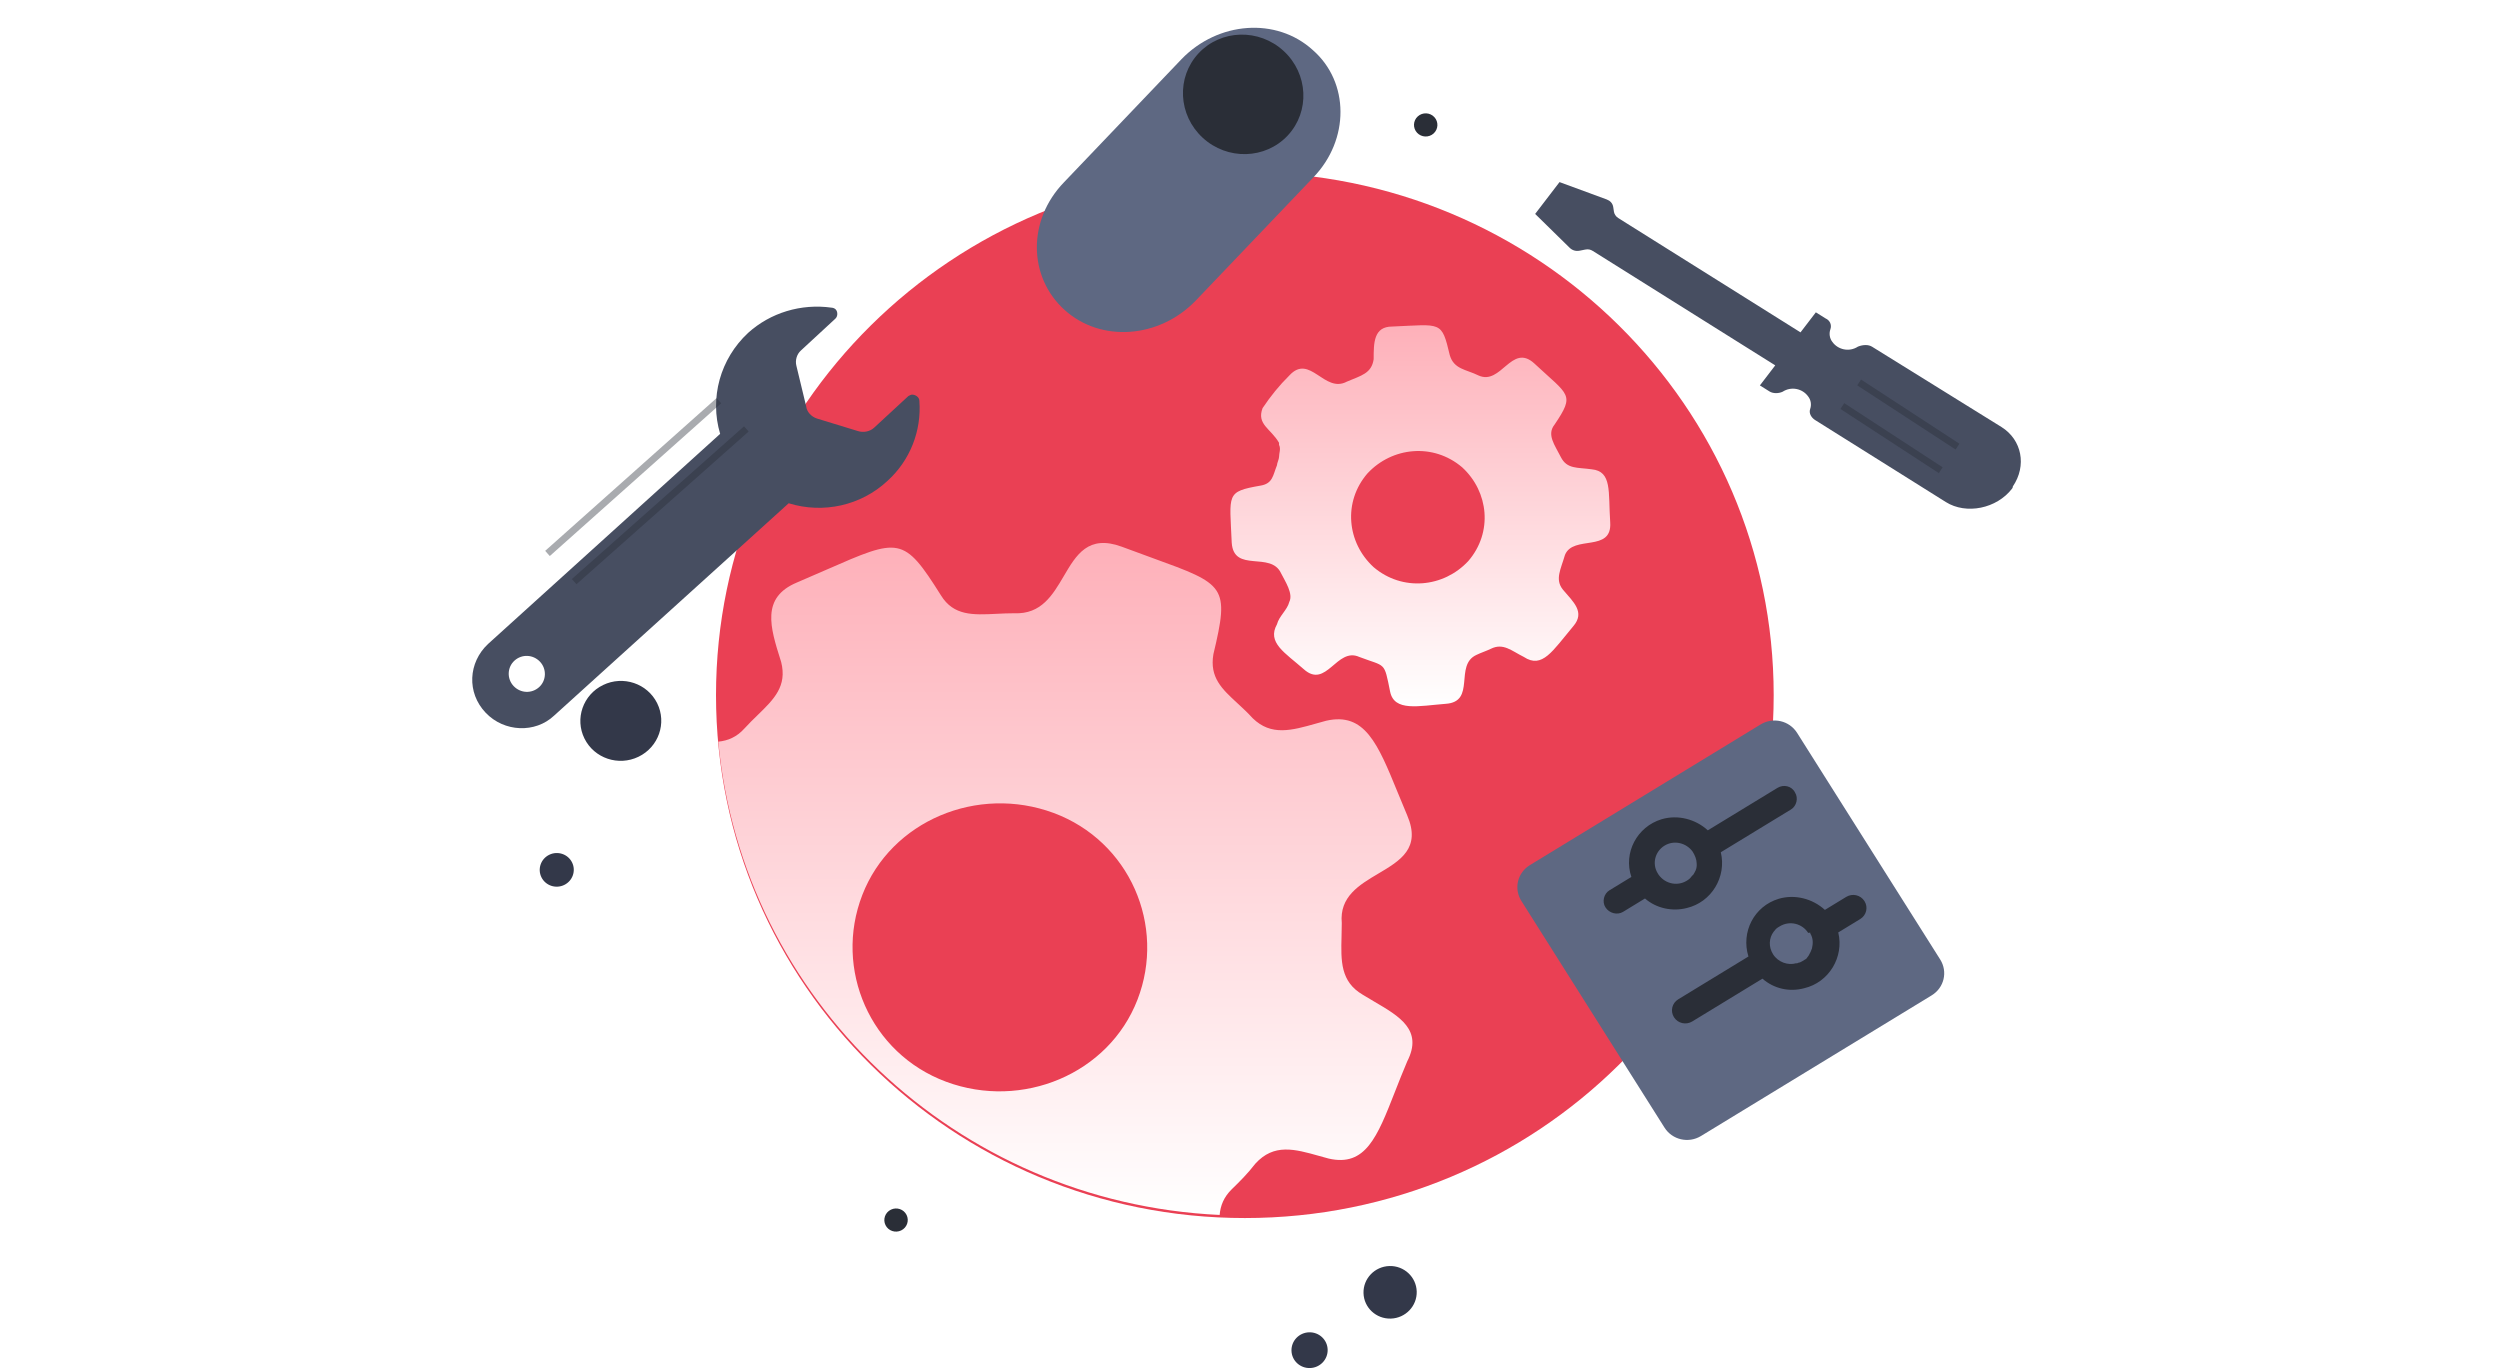<svg width="360" height="197" viewBox="0 0 360 197" fill="none" xmlns="http://www.w3.org/2000/svg">
<path d="M179.258 175.399C221.317 175.399 255.411 141.686 255.411 100.1C255.411 58.513 221.317 24.801 179.258 24.801C137.2 24.801 103.105 58.513 103.105 100.1C103.105 141.686 137.2 175.399 179.258 175.399Z" fill="#EA4054"/>
<path d="M206.438 19.221C207.126 18.599 207.173 17.545 206.545 16.865C205.916 16.185 204.85 16.138 204.163 16.759C203.475 17.38 203.428 18.435 204.056 19.114C204.684 19.794 205.751 19.842 206.438 19.221Z" fill="#2A2E37"/>
<path fill-rule="evenodd" clip-rule="evenodd" d="M175.63 174.952C175.734 173.641 176.213 172.389 177.37 171.257C178.502 170.151 179.634 169.045 180.765 167.572C183.45 164.62 186.434 165.461 189.981 166.461C190.422 166.585 190.871 166.712 191.329 166.833C196.63 168.053 198.321 163.731 200.88 157.197C201.417 155.827 201.992 154.359 202.646 152.824C204.936 148.346 201.547 146.366 197.9 144.235C197.343 143.909 196.782 143.581 196.233 143.239C193.014 141.353 193.09 138.392 193.183 134.817C193.198 134.201 193.215 133.567 193.215 132.917C192.862 129.123 195.728 127.426 198.493 125.79C201.639 123.927 204.653 122.142 202.646 117.433C202.154 116.279 201.701 115.17 201.271 114.116C198.397 107.082 196.528 102.509 190.951 103.792C190.457 103.923 189.975 104.06 189.503 104.194C186 105.186 183.047 106.022 180.388 103.423C179.651 102.612 178.89 101.912 178.174 101.251C175.958 99.208 174.159 97.549 174.729 94.207C177.074 84.386 176.445 84.157 165.974 80.358C164.652 79.879 163.174 79.342 161.526 78.722C156.709 76.957 154.989 79.887 153.184 82.961C151.596 85.665 149.943 88.48 146.058 88.308C145.175 88.308 144.321 88.35 143.501 88.39C140.117 88.557 137.317 88.695 135.495 85.727C130.109 77.173 129.529 77.427 119.011 82.035C117.743 82.591 116.33 83.209 114.747 83.884C109.564 86.054 110.92 90.355 112.398 95.044C112.427 95.133 112.455 95.223 112.483 95.312C113.379 98.813 111.44 100.698 109.096 102.976C108.478 103.577 107.832 104.205 107.202 104.898C106.085 106.145 104.8 106.667 103.436 106.798C106.925 143.9 137.637 173.192 175.63 174.952ZM136.25 155.775C147.19 159.83 159.639 154.669 163.789 143.976C167.939 133.285 162.657 121.119 151.717 117.064C140.777 113.008 128.328 118.17 124.178 128.861C120.028 139.553 125.31 151.718 136.25 155.775Z" fill="url(#paint0_linear_34_5231)"/>
<path d="M231.87 75.215C231.574 70.81 232.167 67.873 229.204 67.58C227.13 67.286 225.65 67.58 224.761 65.818C223.872 64.055 222.687 62.587 223.872 61.119C226.834 56.714 225.946 57.007 220.911 52.309C217.653 49.372 216.171 55.539 212.913 54.071C211.136 53.19 209.358 53.19 208.766 51.134C207.581 46.142 207.581 46.729 200.472 47.023C197.807 47.023 197.807 49.372 197.807 51.721C197.51 53.777 196.029 54.071 193.956 54.952C190.697 56.714 188.624 50.84 185.662 54.071C184.181 55.539 182.996 57.007 181.811 58.77C180.923 61.119 182.996 61.706 184.181 63.762C184.181 63.762 184.181 63.762 184.181 64.055C184.477 64.643 184.181 65.23 184.181 65.818C184.181 66.111 183.885 66.698 183.885 66.992C183.292 68.46 183.292 69.635 181.515 69.929C176.479 70.81 177.072 71.104 177.368 78.152C177.664 82.557 182.996 79.326 184.477 82.557C185.07 83.731 186.254 85.493 185.662 86.668C185.366 87.843 184.181 88.724 183.885 89.898C182.404 92.541 185.07 94.01 187.736 96.359C190.994 99.296 192.474 93.129 195.732 94.597C199.584 96.065 199.287 95.184 200.175 99.589C200.769 102.526 204.323 101.645 208.173 101.351C212.616 101.058 209.358 95.772 212.616 94.303C213.209 94.01 214.098 93.716 214.69 93.422C216.468 92.541 217.653 93.716 219.429 94.597C222.096 96.359 223.576 93.716 226.539 90.192C228.315 88.136 226.539 86.668 225.057 84.906C223.872 83.438 224.761 81.969 225.354 79.914C226.539 76.977 232.167 79.62 231.87 75.215ZM211.431 80.795C207.878 84.612 201.953 85.2 197.807 81.676C193.956 78.152 193.364 72.278 196.917 68.167C200.472 64.349 206.397 63.762 210.543 67.286C214.394 70.81 214.986 76.683 211.431 80.795Z" fill="url(#paint1_linear_34_5231)"/>
<path d="M86.846 98.642C83.954 100.043 82.751 103.491 84.16 106.344C85.569 109.196 89.056 110.373 91.948 108.971C94.841 107.57 96.043 104.122 94.635 101.269C93.226 98.417 89.739 97.24 86.846 98.642Z" fill="#333849"/>
<path d="M200.072 182.308C197.956 182.373 196.287 184.118 196.345 186.208C196.401 188.297 198.164 189.94 200.28 189.877C202.396 189.813 204.065 188.067 204.007 185.978C203.949 183.888 202.188 182.246 200.072 182.308Z" fill="#333849"/>
<path d="M188.507 191.853C187.068 191.896 185.934 193.083 185.973 194.504C186.012 195.926 187.209 197.042 188.648 196.999C190.087 196.955 191.222 195.769 191.182 194.347C191.144 192.926 189.946 191.809 188.507 191.853Z" fill="#333849"/>
<path d="M79.098 123.085C77.88 123.675 77.374 125.127 77.967 126.328C78.56 127.529 80.028 128.024 81.246 127.434C82.464 126.844 82.971 125.392 82.377 124.191C81.784 122.99 80.316 122.495 79.098 123.085Z" fill="#333849"/>
<path d="M128.291 174.191C127.454 174.596 127.106 175.596 127.513 176.421C127.921 177.248 128.931 177.588 129.769 177.182C130.607 176.777 130.955 175.778 130.547 174.952C130.139 174.125 129.129 173.785 128.291 174.191Z" fill="#2A2E37"/>
<g filter="url(#filter0_d_34_5231)">
<path d="M189.106 21.562L172.175 39.3C166.917 44.738 158.516 45.373 153.276 40.61C148.036 35.847 147.953 27.691 153.211 22.253L170.142 4.515C175.4 -0.923 183.8 -1.558 189.04 3.205C194.332 7.823 194.364 16.124 189.106 21.562Z" fill="#5E6882"/>
</g>
<path d="M185.441 19.503C188.659 16.051 188.391 10.605 184.844 7.339C181.296 4.073 175.811 4.223 172.593 7.675C169.375 11.126 169.642 16.572 173.19 19.839C176.737 23.105 182.222 22.955 185.441 19.503Z" fill="#2A2E37"/>
<g filter="url(#filter1_d_34_5231)">
<path d="M130.811 46.026L125.847 50.612C125.256 51.145 124.333 51.329 123.539 51.073L117.64 49.268C116.846 49.012 116.182 48.316 116.093 47.532L114.682 41.677C114.479 40.889 114.737 40.008 115.328 39.475L120.292 34.889C120.647 34.569 120.669 33.901 120.336 33.553C120.225 33.437 120 33.316 119.771 33.307C115.323 32.676 110.923 34.054 107.734 36.93C103.715 40.664 102.154 46.283 103.701 51.475L70.272 81.738C67.434 84.407 67.176 88.743 69.945 91.644C72.603 94.43 77.066 94.615 79.787 92.053L113.57 61.47C118.561 63.015 123.988 61.791 127.771 58.271C131.078 55.288 132.709 51.009 132.391 46.76C132.409 46.204 131.848 45.846 131.39 45.827C131.162 45.817 131.043 45.924 130.811 46.026ZM73.968 87.799C72.971 86.754 73.026 85.085 74.089 84.126C75.152 83.167 76.755 83.234 77.751 84.278C78.748 85.323 78.693 86.992 77.63 87.951C76.567 88.91 74.965 88.844 73.968 87.799C73.965 87.91 73.965 87.91 73.968 87.799Z" fill="#474E61"/>
</g>
<path opacity="0.4" d="M103.519 57.699L78.836 79.697" stroke="#2A2E37" stroke-miterlimit="10"/>
<path opacity="0.4" d="M107.473 61.764L82.676 83.755" stroke="#2A2E37" stroke-miterlimit="10"/>
<path d="M269.581 49.929C269.062 49.604 268.285 49.618 267.548 49.911C266.272 50.743 264.652 50.355 263.854 49.227C263.466 48.732 263.358 48.036 263.575 47.419C263.793 46.801 263.534 46.137 262.865 45.842L261.482 44.975L259.274 47.861L233.015 31.391C232.67 31.174 232.454 30.788 232.411 30.51L232.305 29.815C232.218 29.258 231.852 28.902 231.356 28.717L224.572 26.221L221.062 30.804L226.027 35.676C226.394 36.032 226.89 36.218 227.495 36.095L228.253 35.942C228.706 35.85 229.031 35.927 229.377 36.144L255.635 52.614L253.425 55.5L254.808 56.367C255.325 56.692 256.104 56.677 256.688 56.415C257.964 55.583 259.586 55.971 260.383 57.1C260.772 57.595 260.878 58.29 260.661 58.908C260.443 59.525 260.854 60.159 261.371 60.484L280.202 72.295C283.138 74.137 287.528 73.247 289.738 70.361C289.738 70.361 289.867 70.191 289.846 70.052C291.883 67.058 291.153 63.334 288.217 61.493L269.581 49.929Z" fill="#474E61"/>
<path opacity="0.4" d="M265.298 58.471L279.465 67.71" stroke="#2A2E37" stroke-miterlimit="10"/>
<path opacity="0.4" d="M267.716 55.074L281.882 64.314" stroke="#2A2E37" stroke-miterlimit="10"/>
<g filter="url(#filter2_d_34_5231)">
<path d="M253.519 100.324L220.314 120.569C218.508 121.67 217.961 123.968 219.08 125.742L239.685 158.37C240.805 160.144 243.144 160.682 244.948 159.582L278.155 139.336C279.959 138.236 280.506 135.937 279.387 134.164L258.784 101.536C257.664 99.762 255.325 99.224 253.519 100.324Z" fill="#5E6882"/>
</g>
<path d="M255.943 113.461L245.926 119.567C244.153 117.947 241.611 117.286 239.29 117.964C235.718 119.037 233.736 122.824 234.918 126.279L231.759 128.204C230.948 128.699 230.673 129.849 231.178 130.647C231.738 131.534 232.907 131.803 233.72 131.308L236.877 129.382C238.538 130.825 240.822 131.275 242.872 130.762C246.466 129.922 248.651 126.256 247.796 122.725L257.902 116.564C258.714 116.069 258.988 114.919 258.485 114.121C258.014 113.18 256.845 112.91 255.943 113.461ZM244.323 124.351C244.367 124.816 244.264 125.247 244.014 125.644C243.891 125.843 243.856 125.987 243.675 126.097C243.461 126.35 243.336 126.549 243.065 126.714C241.678 127.683 239.833 127.334 238.847 125.971C238.791 125.882 238.791 125.882 238.735 125.793C237.839 124.375 238.341 122.596 239.695 121.77C241.048 120.945 242.802 121.349 243.733 122.624C244.068 123.156 244.314 123.743 244.323 124.351ZM265.853 129.154L262.785 131.025C261.011 129.404 258.469 128.743 256.148 129.422C252.577 130.494 250.684 134.227 251.775 137.736L241.669 143.898C240.767 144.448 240.493 145.598 241.053 146.484C241.613 147.37 242.782 147.639 243.684 147.089L253.79 140.928C255.453 142.371 257.645 142.876 259.787 142.308C263.379 141.468 265.564 137.803 264.709 134.272L267.868 132.346C268.77 131.796 269.044 130.646 268.484 129.76C267.924 128.873 266.755 128.604 265.853 129.154ZM260.667 134.402C261.116 135.112 261.09 135.864 260.92 136.582C260.885 136.726 260.762 136.925 260.727 137.068C260.602 137.267 260.568 137.411 260.444 137.609C260.319 137.808 260.229 137.863 260.104 138.062C260.013 138.117 259.923 138.172 259.834 138.227C259.744 138.282 259.653 138.337 259.563 138.392C259.382 138.502 259.202 138.612 258.965 138.633C258.875 138.688 258.786 138.743 258.638 138.709C257.478 139.049 256.051 138.568 255.322 137.416C254.65 136.352 254.723 135.08 255.401 134.175C255.616 133.922 255.74 133.723 256.011 133.558C256.101 133.503 256.191 133.448 256.282 133.393C257.725 132.513 259.536 133.005 260.375 134.335C260.702 134.259 260.759 134.347 260.667 134.402Z" fill="#2A2E37"/>
<defs>
<filter id="filter0_d_34_5231" x="145.307" y="0" width="51.723" height="51.815" filterUnits="userSpaceOnUse" color-interpolation-filters="sRGB">
<feFlood flood-opacity="0" result="BackgroundImageFix"/>
<feColorMatrix in="SourceAlpha" type="matrix" values="0 0 0 0 0 0 0 0 0 0 0 0 0 0 0 0 0 0 127 0" result="hardAlpha"/>
<feOffset dy="4"/>
<feGaussianBlur stdDeviation="2"/>
<feComposite in2="hardAlpha" operator="out"/>
<feColorMatrix type="matrix" values="0 0 0 0 0 0 0 0 0 0 0 0 0 0 0 0 0 0 0.25 0"/>
<feBlend mode="normal" in2="BackgroundImageFix" result="effect1_dropShadow_34_5231"/>
<feBlend mode="normal" in="SourceGraphic" in2="effect1_dropShadow_34_5231" result="shape"/>
</filter>
<filter id="filter1_d_34_5231" x="46" y="22.156" width="108.43" height="104.704" filterUnits="userSpaceOnUse" color-interpolation-filters="sRGB">
<feFlood flood-opacity="0" result="BackgroundImageFix"/>
<feColorMatrix in="SourceAlpha" type="matrix" values="0 0 0 0 0 0 0 0 0 0 0 0 0 0 0 0 0 0 127 0" result="hardAlpha"/>
<feOffset dy="11"/>
<feGaussianBlur stdDeviation="11"/>
<feColorMatrix type="matrix" values="0 0 0 0 0 0 0 0 0 0 0 0 0 0 0 0 0 0 0.27 0"/>
<feBlend mode="normal" in2="BackgroundImageFix" result="effect1_dropShadow_34_5231"/>
<feBlend mode="normal" in="SourceGraphic" in2="effect1_dropShadow_34_5231" result="shape"/>
</filter>
<filter id="filter2_d_34_5231" x="214.5" y="99.754" width="69.467" height="68.398" filterUnits="userSpaceOnUse" color-interpolation-filters="sRGB">
<feFlood flood-opacity="0" result="BackgroundImageFix"/>
<feColorMatrix in="SourceAlpha" type="matrix" values="0 0 0 0 0 0 0 0 0 0 0 0 0 0 0 0 0 0 127 0" result="hardAlpha"/>
<feOffset dy="4"/>
<feGaussianBlur stdDeviation="2"/>
<feComposite in2="hardAlpha" operator="out"/>
<feColorMatrix type="matrix" values="0 0 0 0 0 0 0 0 0 0 0 0 0 0 0 0 0 0 0.25 0"/>
<feBlend mode="normal" in2="BackgroundImageFix" result="effect1_dropShadow_34_5231"/>
<feBlend mode="normal" in="SourceGraphic" in2="effect1_dropShadow_34_5231" result="shape"/>
</filter>
<linearGradient id="paint0_linear_34_5231" x1="153.413" y1="78.189" x2="153.413" y2="174.952" gradientUnits="userSpaceOnUse">
<stop stop-color="#FEB0B9"/>
<stop offset="1" stop-color="white"/>
</linearGradient>
<linearGradient id="paint1_linear_34_5231" x1="204.531" y1="46.836" x2="204.531" y2="101.706" gradientUnits="userSpaceOnUse">
<stop stop-color="#FEB0B9"/>
<stop offset="1" stop-color="white"/>
</linearGradient>
</defs>
</svg>
